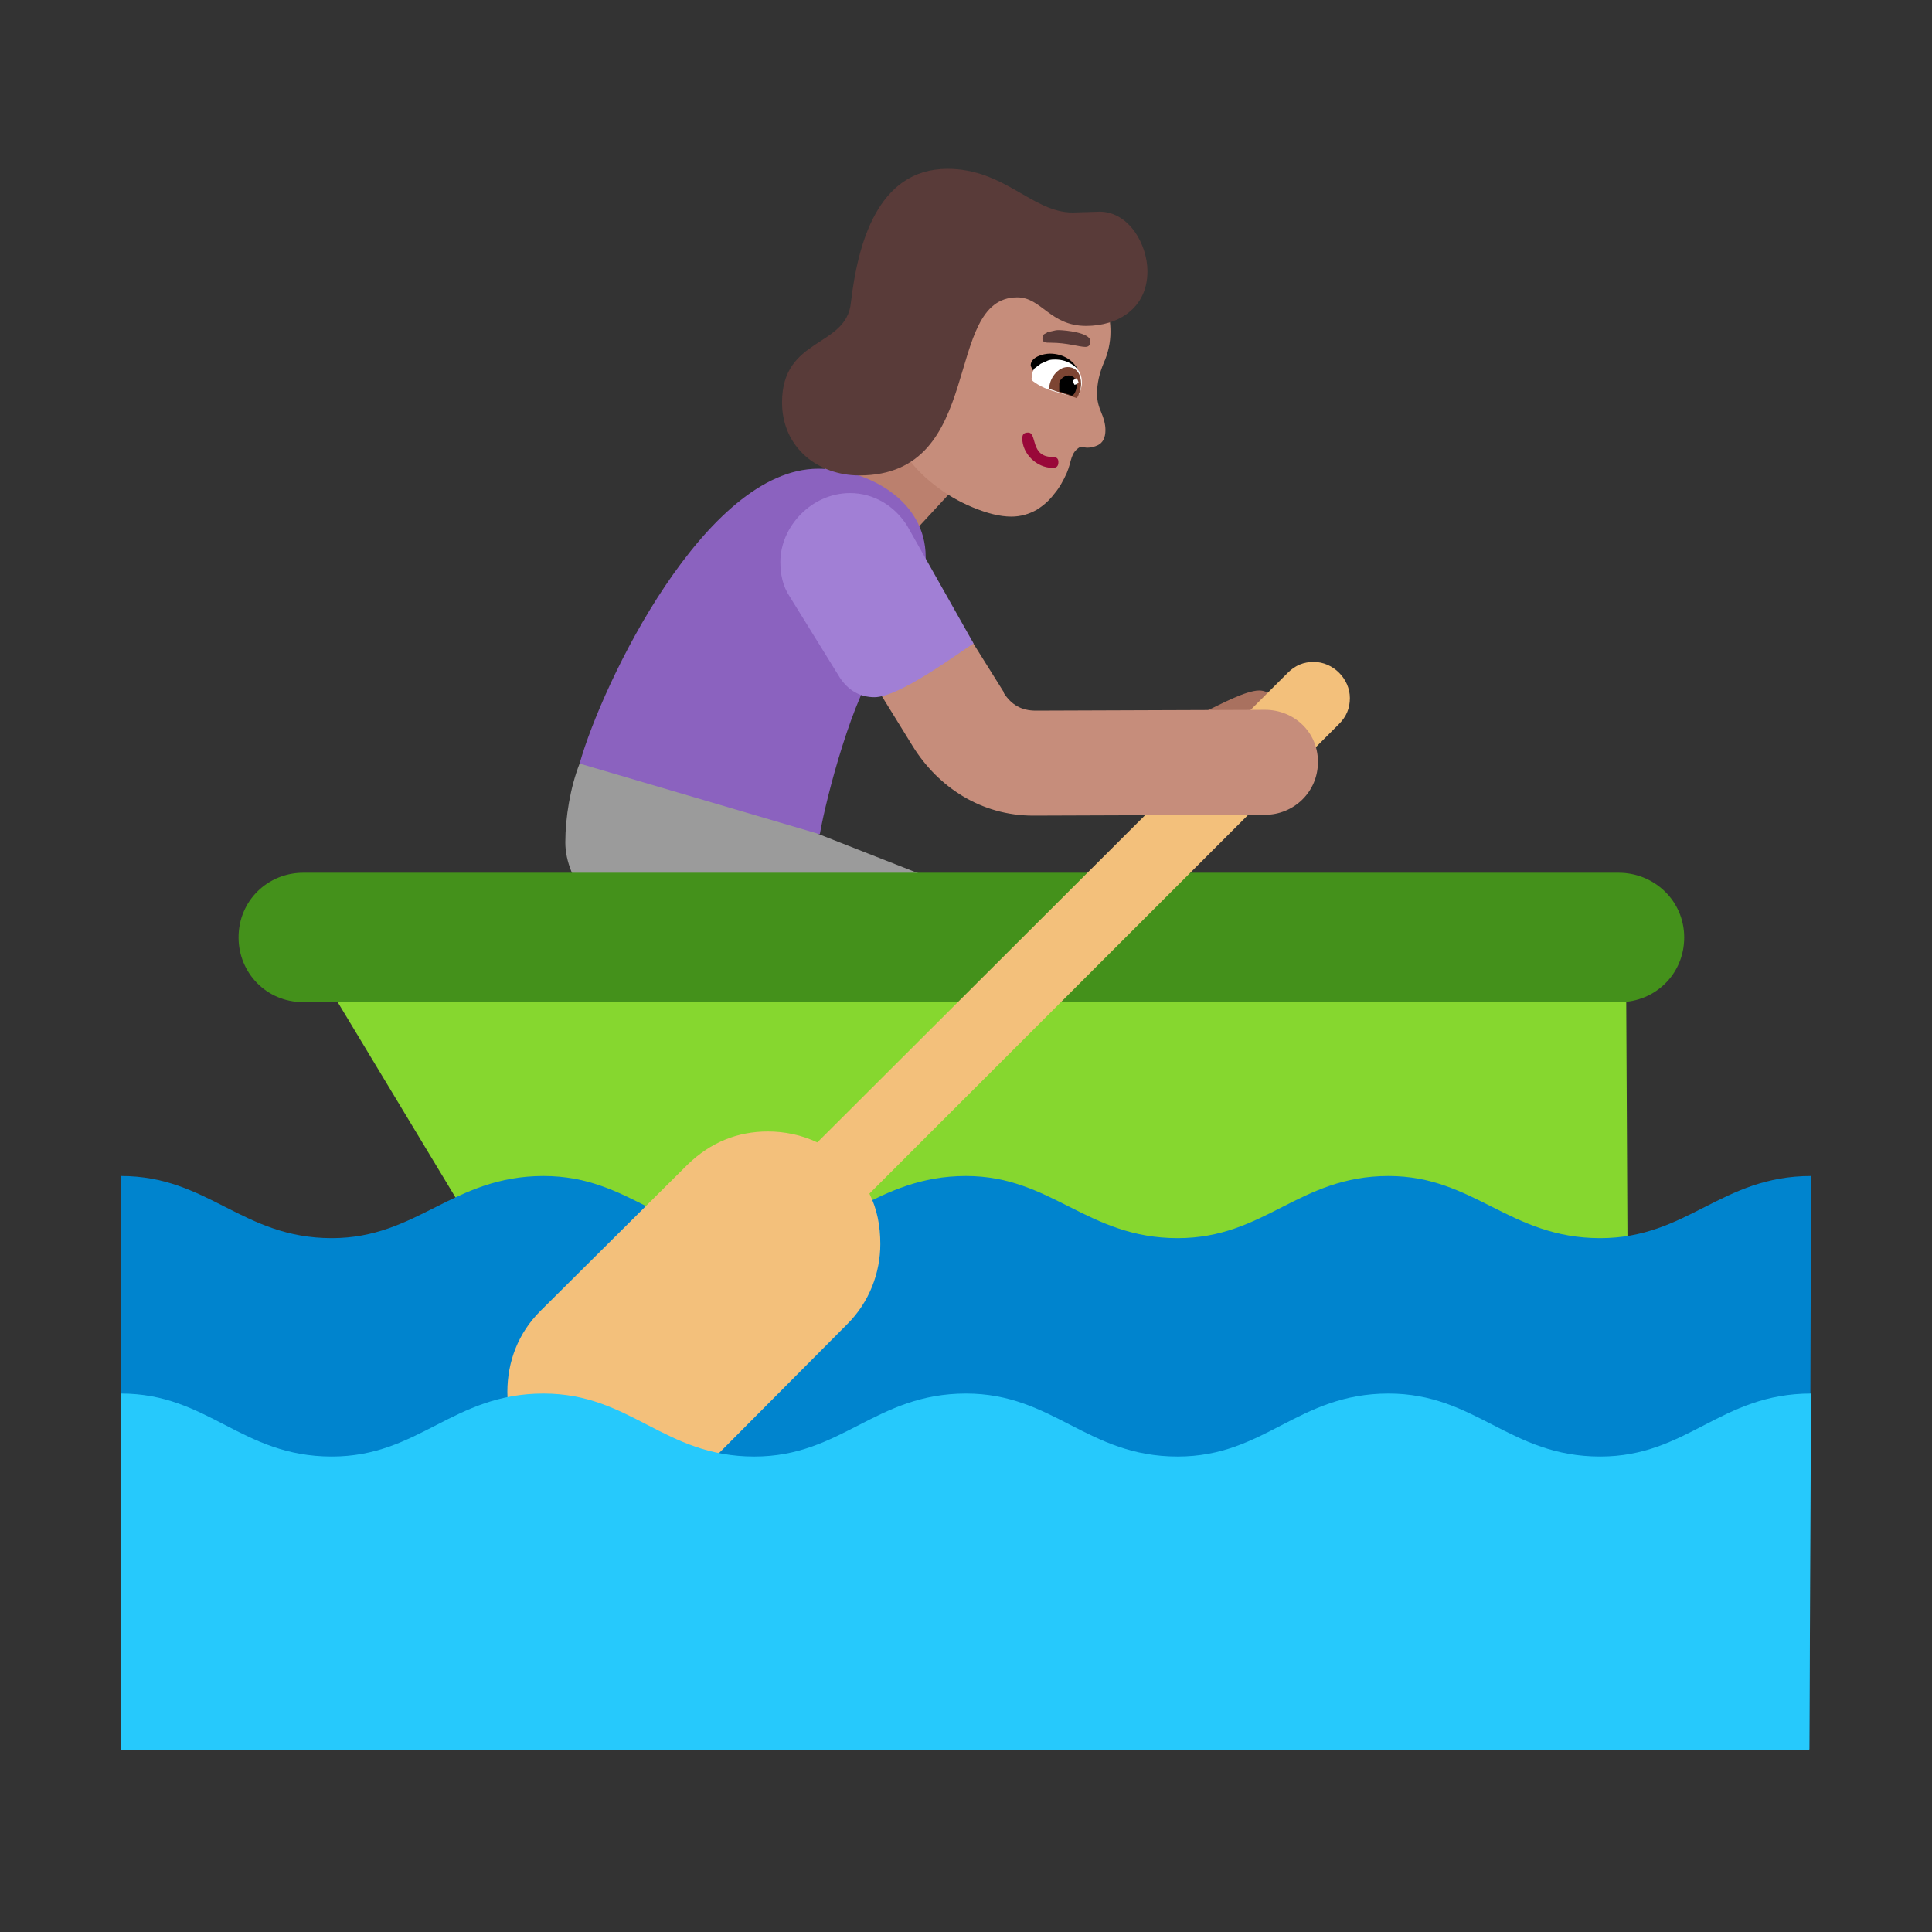 <svg version="1.1" xmlns="http://www.w3.org/2000/svg" viewBox="0 0 2300 2300"><rect x="0" y="0" width="2300" height="2300" fill="#333333" stroke="none"/><g transform="scale(1,-1) translate(-256, -1869)">
		<path d="M1323 1213l86 93-94 87-86-92 94-88 z" fill="#BB806E"/>
		<path d="M1232 876c8 46 40 166 71 205 31 36 55 76 55 125 0 68-70 105-128 105-134 0-257-255-284-351l127-84 159 0 z" fill="#8B62BF"/>
		<path d="M1218 615c27 0 49 15 61 39l84 170-135 53-282 83c-11-28-17-64-17-94 0-46 42-92 75-115l175-123c13-9 26-13 39-13 z" fill="#9B9B9B"/>
		<path d="M1460 1254c11 0 21 3 30 8 8 5 15 11 21 19 6 7 11 16 15 25 6 14 4 24 16 31l8-1c4 0 9 1 13 3 6 3 9 9 9 18 0 7-2 14-5 21-3 7-5 14-5 22 0 13 3 25 8 37 5 11 8 24 8 37 0 21-6 41-18 58-13 17-29 28-49 35-14 5-29 10-44 16-16 6-32 9-47 9-18 0-35-5-51-14-16-10-28-23-36-39-1-1-3-4-4-7l-3-8-3-78-3-36c-1-12-2-24-2-36 0-15 5-30 15-44 9-15 21-27 35-38 14-11 29-20 46-27 17-7 32-11 46-11 z" fill="#C68D7B"/>
		<path d="M1509 1312c5 0 7 2 7 7 0 4-2 6-7 6-27 0-18 29-29 29-5 0-7-2-7-7 0-18 17-35 36-35 z" fill="#990839"/>
		<path d="M1548 1456c4 0 6 2 6 7 0 10-30 13-38 13-5 0-8-2-13-2-1-3-6-1-6-8 0-5 4-5 10-5 19 0 34-5 41-5 z" fill="#593B39"/>
		<path d="M1498 1411l44 10c-4 18-20 27-36 27-8 0-23-4-23-14 1-5 12-19 15-23 z" fill="#000000"/>
		<path d="M1535 1397c3 0 6 2 7 6 1 4 2 7 2 10 0 9-3 16-10 21-7 5-14 7-22 7-2 0-5 0-8-1l-9-4-8-6c-1-2-2-4-2-6l-1-6c0-2 3-4 8-7 5-3 10-5 16-7l17-5 10-2 z" fill="#FFFFFF"/>
		<path d="M1538 1395c3 5 5 11 5 17 0 11-5 20-16 20-12 0-22-14-22-26l33-11 z" fill="#7D4533"/>
		<path d="M1532 1398c4 1 6 9 6 13 0 5-3 11-10 11-4 0-11-4-11-10l0-9 15-5 z" fill="#000000"/>
		<path d="M1535 1411c2 0 4 1 5 3l-2 5-5-3 2-5 z" fill="#FFFFFF"/>
		<path d="M1279 1303c152 0 98 212 188 212 29 0 39-34 82-34 38 0 73 21 73 65 0 32-22 71-57 71l-32-1c-48 0-81 52-149 52-84 0-107-91-115-159-5-54-82-41-82-119 0-54 43-87 92-87 z" fill="#593B39"/>
		<path d="M2195 99l-3 577-507 33c-96 5-153 16-253 16-106 0-161-11-258-16l-516-33 348-577 1189 0 z" fill="#86D72F"/>
		<path d="M2184 676c42 0 77 33 77 77 0 44-36 77-78 77l-1566 0c-42 0-77-33-77-77 0-42 33-77 77-77l1567 0 z" fill="#44911B"/>
		<path d="M1710 982l53 22c9 3 14 10 14 21 0 12-10 22-22 22-16 0-47-17-62-24l17-41 z" fill="#A9715F"/>
		<path d="M2410-213l2 682c-107 0-147-74-251-74-108 0-150 74-252 74-107 0-147-74-251-74-108 0-150 74-252 74-108 0-150-74-252-74-107 0-147 74-251 74-108 0-150-74-252-74-107 0-147 74-251 74l0-682 2010 0 z" fill="#0084CE"/>
		<path d="M994 78c36 0 70 13 96 39l175 176c26 26 39 61 39 95 0 22-4 42-13 60l559 559c9 9 13 19 13 31 0 23-20 43-43 43-12 0-22-4-31-13l-560-559c-19 9-39 13-59 13-36 0-68-13-95-39l-176-175c-26-26-39-60-39-96 0-75 60-134 134-134 z" fill="#F3C07B"/>
		<path d="M2410-214l2 424c-108 0-147-75-251-75-108 0-148 75-252 75-108 0-147-75-251-75-108 0-148 75-252 75-108 0-148-75-252-75-108 0-147 75-251 75-108 0-148-75-252-75-108 0-147 75-251 75l0-424 2010 0 z" fill="#26C9FC"/>
		<path d="M1486 898l276 1c34 0 63 27 63 63 0 36-29 62-63 62l-273-1c-17 0-29 7-38 21l0 1-102 163-106-66 100-162c30-48 81-82 143-82 z" fill="#C68D7B"/>
		<path d="M1297 1039c29 0 95 49 118 64l-79 140c-15 24-40 39-68 39-46 0-83-40-83-82 0-15 3-29 11-41l60-97c10-15 24-23 41-23 z" fill="#A17FD5"/>
	</g></svg>
